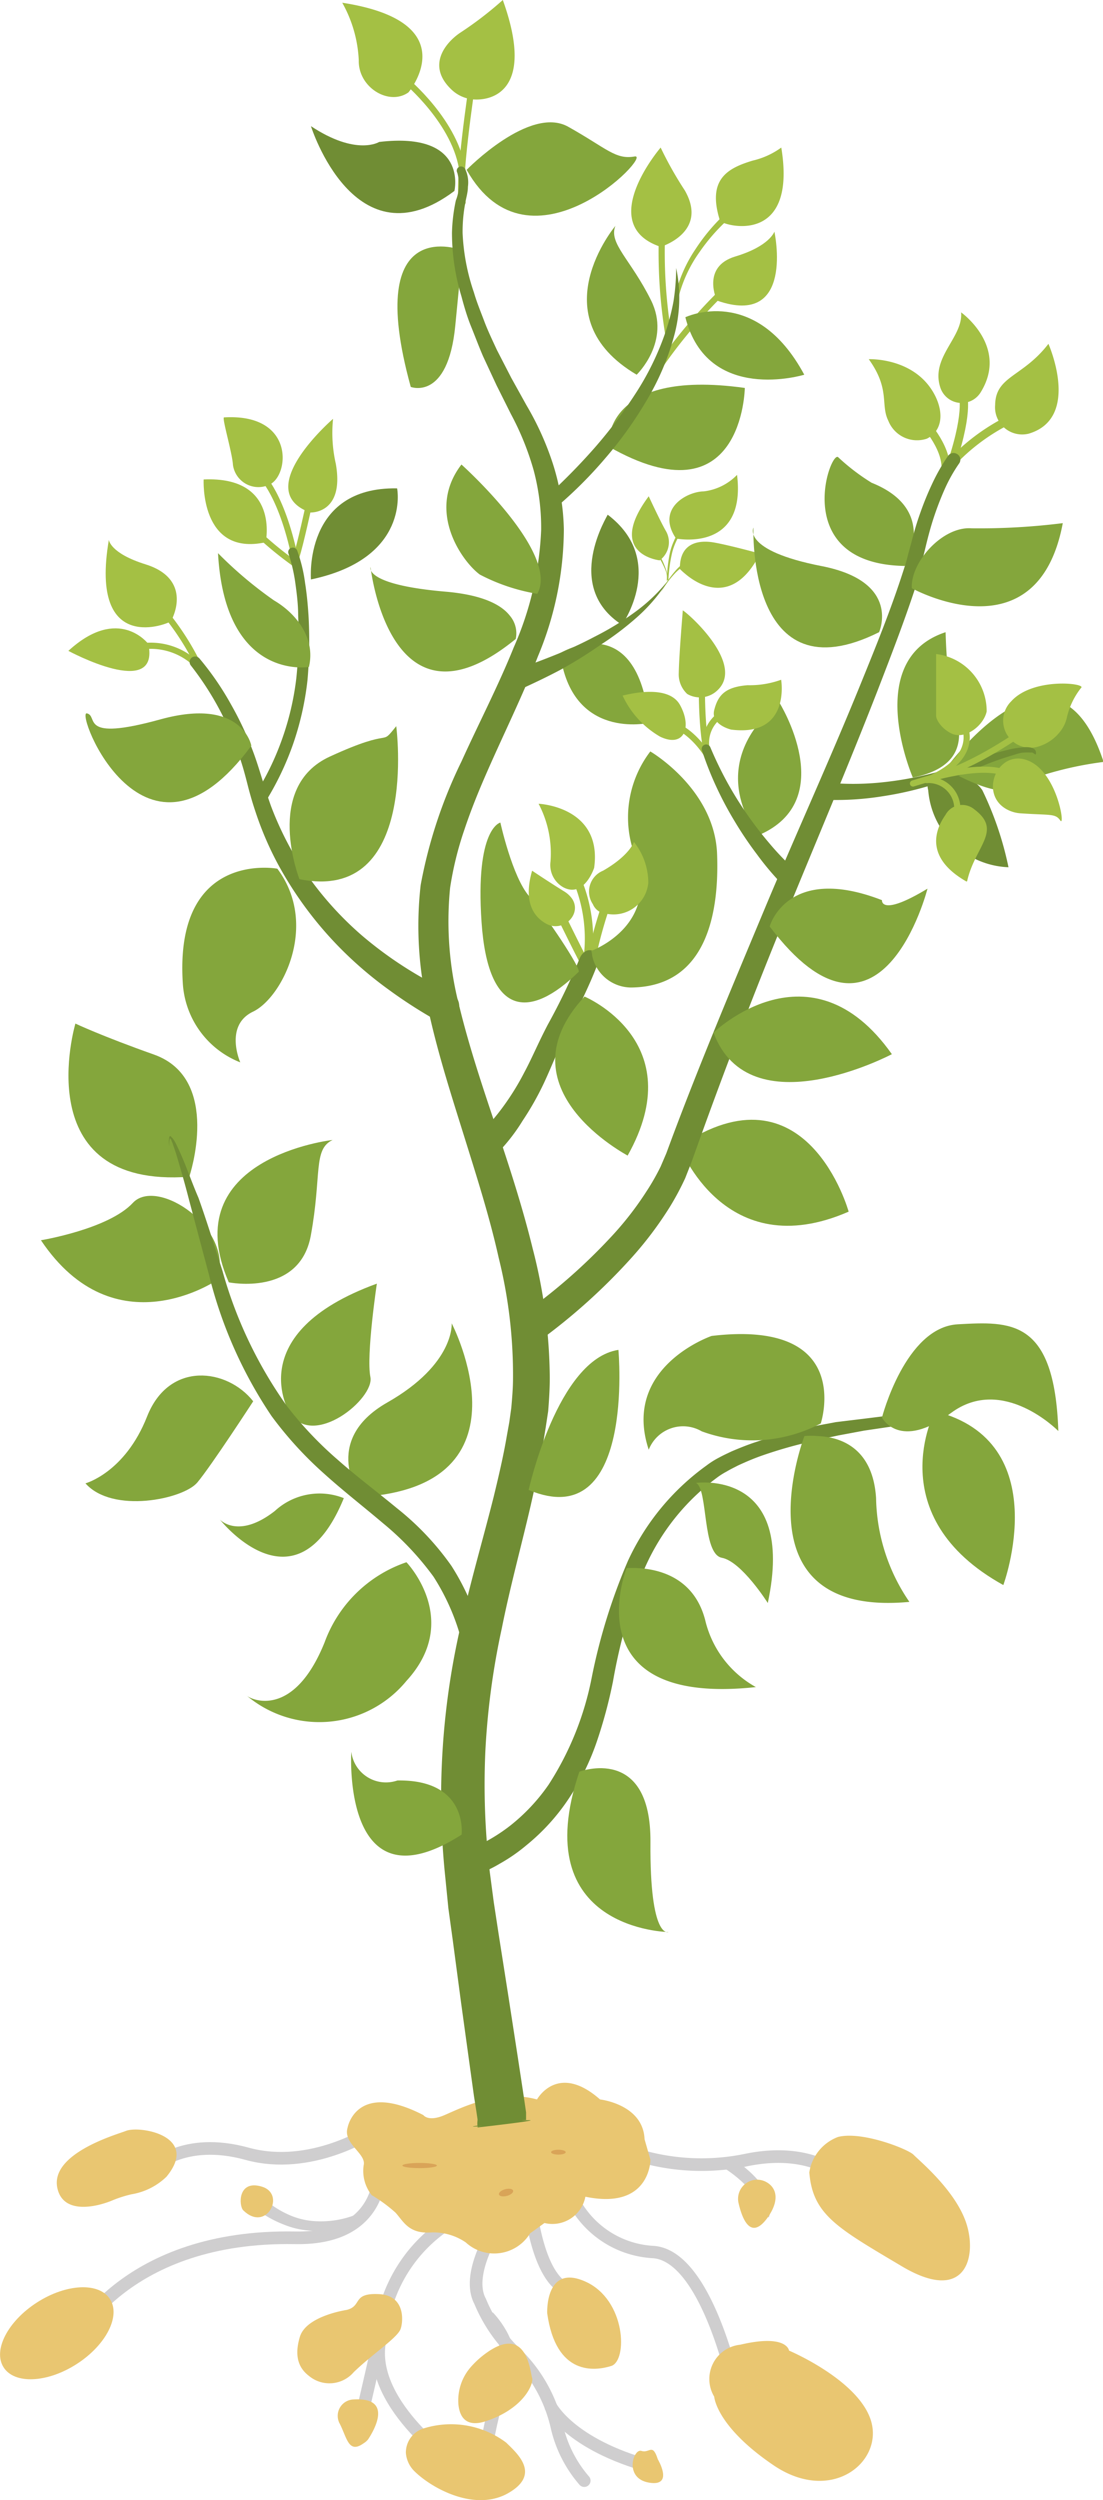 <?xml version="1.0" encoding="UTF-8"?>
<svg xmlns="http://www.w3.org/2000/svg" viewBox="0 0 76.8 174">
  <defs>
    <style>.cls-1,.cls-10,.cls-11,.cls-3,.cls-4,.cls-9{fill:none;}.cls-1,.cls-3,.cls-4{stroke:#cfcecf;}.cls-1,.cls-4{stroke-miterlimit:10;}.cls-1,.cls-3{stroke-width:0.88px;}.cls-2{fill:#cfcecf;}.cls-10,.cls-11,.cls-3,.cls-9{stroke-linecap:round;stroke-linejoin:round;}.cls-4{stroke-width:0.86px;}.cls-5{fill:#e9c671;}.cls-6{fill:#84a63c;}.cls-7{fill:#708d34;}.cls-8{fill:#a4c044;}.cls-10,.cls-11,.cls-9{stroke:#a4c044;}.cls-9{stroke-width:0.58px;}.cls-10{stroke-width:0.43px;}.cls-11{stroke-width:0.41px;}.cls-12{fill:#d9a458;}</style>
  </defs>
  <g id="Слой_2" data-name="Слой 2">
    <g id="Слой_1-2" data-name="Слой 1">
      <path class="cls-1" d="M10.6,150.9s2.14-2.23,6.6-1,8.66-1.55,8.66-1.55"></path>
      <path class="cls-1" d="M5.18,162.82s3.54-7.29,15.37-7.07c6.66.12,5.9-5.42,5.9-5.42"></path>
      <path class="cls-2" d="M25.65,154.27a7.18,7.18,0,0,1-1.91.78,6.39,6.39,0,0,1-2,.21,5.91,5.91,0,0,1-2-.44,7.78,7.78,0,0,1-1.81-1,.45.45,0,0,1,.53-.72v0l0,0a6.52,6.52,0,0,0,1.55,1,5.17,5.17,0,0,0,1.77.48,6.68,6.68,0,0,0,3.64-.73h0a.24.24,0,0,1,.34.11A.25.25,0,0,1,25.65,154.27Z"></path>
      <path class="cls-1" d="M32.16,154.18a10.39,10.39,0,0,0-5.69,8.64"></path>
      <path class="cls-1" d="M26.36,163c-1,4.42-1.22,5.3-1.22,5.3"></path>
      <path class="cls-1" d="M31.15,171.1s-6.75-4.87-4.22-9.51"></path>
      <path class="cls-3" d="M34.26,155.53s-1.78,2.87-.83,4.64a10.66,10.66,0,0,0,2.62,3.76A10.32,10.32,0,0,1,38.8,169a8.69,8.69,0,0,0,1.88,3.65"></path>
      <path class="cls-1" d="M38.32,167.45s1.3,2.67,7,4.22"></path>
      <path class="cls-1" d="M34,161.25s1.89,1.91,1.25,3.68-2.18,7.18-1.25,8.73"></path>
      <path class="cls-1" d="M36.91,153.43s.52,5.64,2.92,6"></path>
      <path class="cls-4" d="M40.2,153.64a6.67,6.67,0,0,0,5.29,3.1c3.78.27,5.7,9.62,5.7,9.62"></path>
      <path class="cls-1" d="M43.3,149.62a15.34,15.34,0,0,0,8.69.71c4.94-1,7,1.55,7,1.55"></path>
      <path class="cls-1" d="M50.68,150.54s3.06,1.86,2.44,3.64"></path>
      <path class="cls-5" d="M24.2,148.09s.58-3.31,5.28-.88c0,0,.33.49,1.47,0s3.75-1.83,6.44-1.09c0,0,1.43-2.61,4.39,0,0,0,3,.33,3.1,2.77l.41,1.43s0,3.51-4.53,2.57a2.34,2.34,0,0,1-2.85,1.83l-1,.72a2.93,2.93,0,0,1-4.48.63,4,4,0,0,0-2.49-.69c-1.49.08-1.85-.77-2.4-1.38a10.52,10.52,0,0,0-1.66-1.22,2.71,2.71,0,0,1-.56-2.07C25.53,149.89,23.87,149.2,24.2,148.09Z"></path>
      <ellipse class="cls-5" cx="3.95" cy="162.4" rx="4.4" ry="2.55" transform="translate(-87.08 27.85) rotate(-32.69)"></ellipse>
      <path class="cls-5" d="M9.16,152.72a8.64,8.64,0,0,0-1.25.39c-1,.44-3.47,1.11-3.91-.79-.57-2.45,4.2-3.78,4.74-4,.95-.41,5.21.32,2.85,3.18A4.56,4.56,0,0,1,9.16,152.72Z"></path>
      <path class="cls-5" d="M24.13,160.77s-2.81.41-3.25,1.87,0,2.24.63,2.72a2.23,2.23,0,0,0,3.12-.26c1.27-1.23,2.95-2.33,3.24-2.95.19-.4.45-2.38-1.47-2.48S25.25,160.5,24.13,160.77Z"></path>
      <path class="cls-5" d="M28.86,172a2,2,0,0,1-.6-1.28A1.76,1.76,0,0,1,29.55,169a6.4,6.4,0,0,1,5.69,1c.81.79,2.51,2.27,0,3.6C32.94,174.77,30.05,173.17,28.86,172Z"></path>
      <path class="cls-5" d="M38.1,161s-.16-3.48,2.67-2.2,2.94,5.51,1.79,5.87S38.71,165.37,38.1,161Z"></path>
      <path class="cls-5" d="M56.35,151.2a3.14,3.14,0,0,1,2-2.47c1.68-.43,4.9.86,5.26,1.24s2.91,2.46,3.67,4.76,0,5.67-4.49,3S56.59,154.15,56.35,151.2Z"></path>
      <path class="cls-5" d="M49.73,166.81a2.4,2.4,0,0,1,1.81-3.62c3.27-.77,3.4.41,3.4.41s4.9,2.07,5.72,4.93-2.79,5.77-6.8,3.05S49.73,166.81,49.73,166.81Z"></path>
      <path class="cls-5" d="M32.82,164.7a3.53,3.53,0,0,0-.9,2.67c.09.82.51,1.62,1.95,1.13,2.67-.9,3.31-2.65,3.18-3s-.33-3.78-3.18-1.74A6.26,6.26,0,0,0,32.82,164.7Z"></path>
      <path class="cls-5" d="M25.63,169.78c.43-.65,1.76-2.94-1-2.78a1.14,1.14,0,0,0-1,1.64l0,0c.53,1,.62,2.18,1.69,1.41A1.18,1.18,0,0,0,25.63,169.78Z"></path>
      <path class="cls-5" d="M45.8,171.16s1.16,1.93-.61,1.63-1.09-2.4-.53-2.21S45.43,170,45.8,171.16Z"></path>
      <path class="cls-5" d="M53.26,151.82a1.33,1.33,0,0,0-1.83,1.54c.25,1.07.85,2.67,2.07.91C54.36,153,54,152.16,53.26,151.82Z"></path>
      <path class="cls-5" d="M16.94,153.84c-.32-.31-.4-2.17,1.3-1.65S18.54,155.41,16.94,153.84Z"></path>
      <path class="cls-6" d="M63.56,54.12S60,45.92,65.84,44a43.73,43.73,0,0,0,.36,4.5C66.44,49.62,68.36,53.15,63.56,54.12Z"></path>
      <path class="cls-7" d="M64.63,55a5.83,5.83,0,0,0,5.59,5.36A22.94,22.94,0,0,0,68.4,55C67.42,53.52,64.16,53.2,64.63,55Z"></path>
      <path class="cls-6" d="M65.84,53.52s7.67-10.72,11-.49a24.39,24.39,0,0,0-4.75,1.09C70.83,54.73,70.46,56.08,65.84,53.52Z"></path>
      <path class="cls-8" d="M65.83,56.72c-.79,1.12-1.36,3,1.42,4.61a.06.06,0,0,0,.09,0c.54-2.43,2.49-3.51.5-5A1.32,1.32,0,0,0,65.83,56.72Z"></path>
      <path class="cls-8" d="M71.57,52.93c-2.09-.83-3.45,2.32-1.47,3.4a2.35,2.35,0,0,0,1,.28c2.09.14,2.38,0,2.73.5S73.63,53.75,71.57,52.93Z"></path>
      <path class="cls-8" d="M72.15,52a3,3,0,0,0,1.6-1,2.41,2.41,0,0,0,.52-1,5.21,5.21,0,0,1,1-2.12c.44-.32-3.33-.77-4.86.93A1.89,1.89,0,0,0,72.15,52Z"></path>
      <path class="cls-8" d="M68.7,49.52a4,4,0,0,0-3.52-4s0,3.77,0,4.3c0,.3.42.93,1.09,1.24C67.2,51.49,68.48,50.52,68.7,49.52Z"></path>
      <path class="cls-8" d="M73,23.93s2.29,5.15-1.36,6.25a1.89,1.89,0,0,1-2.35-2C69.32,26.16,71.22,26.25,73,23.93Z"></path>
      <path class="cls-8" d="M66.92,21.74s3.34,2.37,1.36,5.57a1.56,1.56,0,0,1-2.78-.26s0,0,0,0C64.72,24.89,67.07,23.51,66.92,21.74Z"></path>
      <path class="cls-8" d="M60.49,25s3.29-.15,4.64,2.58c.6,1.23.45,2.43-.59,2.95a2.15,2.15,0,0,1-2.69-1.25C61.29,28.15,62,27.1,60.49,25Z"></path>
      <path class="cls-8" d="M18.5,37.74s1-4.61-4.32-4.37C14.18,33.37,13.9,38.75,18.5,37.74Z"></path>
      <path class="cls-8" d="M23.19,29.15s-5.79,5-1.59,6.52c0,0,2.41.13,1.78-3.4A9.68,9.68,0,0,1,23.19,29.15Z"></path>
      <path class="cls-8" d="M15.6,29.05c-.17,0,.57,2.45.62,3.31a1.79,1.79,0,0,0,2.6,1.34C20.16,33,20.5,28.76,15.6,29.05Z"></path>
      <path class="cls-8" d="M47.07,37.48s4.91,1,4.25-4.43A3.86,3.86,0,0,1,49,34.2C47.86,34.21,45.65,35.38,47.07,37.48Z"></path>
      <path class="cls-8" d="M47.34,39.6a4.1,4.1,0,0,0,.36.33c.9.77,3.35,2.31,5.22-1.4,0,0-2.07-.57-3.19-.77S47.31,37.8,47.34,39.6Z"></path>
      <path class="cls-8" d="M45.93,39s-3.78-.4-.76-4.46c0,0,.78,1.69,1.18,2.39A1.56,1.56,0,0,1,45.93,39Z"></path>
      <path class="cls-9" d="M66.21,32.25a14.05,14.05,0,0,1,4-3"></path>
      <path class="cls-9" d="M67,27.36s.55,1-.74,4.89"></path>
      <path class="cls-9" d="M64.17,29.22s1.81,1.84,1.67,3.5"></path>
      <path class="cls-10" d="M32.21,12c-.39-3.45-4-6.43-4-6.43"></path>
      <path class="cls-10" d="M32.88,5.82s-1.11,7.3-.67,8.26"></path>
      <path class="cls-10" d="M46.56,23.43a35.37,35.37,0,0,1-.46-7.31"></path>
      <path class="cls-8" d="M51,15a13.2,13.2,0,0,0-2.29,2.54,9.41,9.41,0,0,0-1.45,3.09.13.13,0,0,1-.15.1.14.14,0,0,1-.1-.16,9.76,9.76,0,0,1,1.41-3.22,13.37,13.37,0,0,1,2.3-2.68A.22.22,0,1,1,51,15h0Z"></path>
      <path class="cls-10" d="M50.49,20.12a35.51,35.51,0,0,0-4.44,5.19"></path>
      <path class="cls-7" d="M31.64,13.29s1-4.15-5.24-3.41c0,0-1.58,1-4.75-1.1C21.65,8.78,24.7,18.52,31.64,13.29Z"></path>
      <path class="cls-6" d="M32.49,11.82s4.39-4.5,7.07-3,3.29,2.31,4.63,2.07S36.88,19.62,32.49,11.82Z"></path>
      <path class="cls-6" d="M32.21,17.43s-7-2.8-3.61,9.5c0,0,2.59,1,3.1-4.26Z"></path>
      <path class="cls-6" d="M42.85,15.72s-5.33,6.34,1.48,10.36c0,0,2.42-2.32,1-5.18S42.36,16.94,42.85,15.72Z"></path>
      <path class="cls-6" d="M47.72,22.08s4.87-2.34,8.28,4C56,26.08,49.25,28.15,47.72,22.08Z"></path>
      <path class="cls-6" d="M42.36,31.07s-.49-5.46,9.5-4.07C51.86,27,51.74,36.43,42.36,31.07Z"></path>
      <path class="cls-7" d="M21.65,40.33s-.53-6.46,6-6.34C27.66,34,28.6,38.87,21.65,40.33Z"></path>
      <path class="cls-6" d="M35.91,44.47a1.89,1.89,0,0,0-.42-1.63c-.56-.71-1.8-1.43-4.46-1.66-5.72-.49-5.23-1.71-5.23-1.71S27.14,51.65,35.91,44.47Z"></path>
      <path class="cls-7" d="M43.31,43.49s3.18-4.5-1-7.67C42.36,35.82,39.14,40.81,43.31,43.49Z"></path>
      <path class="cls-6" d="M39,45.46s5.36-3.31,6.21,4.85C45.16,50.31,39.8,51.56,39,45.46Z"></path>
      <path class="cls-6" d="M52.8,58.14s-4-4.73,1.46-9.25C54.26,48.89,58.53,55.71,52.8,58.14Z"></path>
      <path class="cls-6" d="M61.21,44s1.58-3.51-4-4.6-4.75-2.68-4.75-2.68S52,48.6,61.21,44Z"></path>
      <path class="cls-6" d="M63,39.39s2.44-3.89-2.31-5.79a14.58,14.58,0,0,1-2.32-1.77C57.83,31.23,54.91,39.26,63,39.39Z"></path>
      <path class="cls-6" d="M59.09,84.33s-2.92-10.55-11.77-4.55C47.32,79.78,50.43,88.11,59.09,84.33Z"></path>
      <path class="cls-7" d="M32.36,11.71A2.13,2.13,0,0,1,32.58,13c0,.39-.12.75-.18,1.11a10.69,10.69,0,0,0-.19,2.11A14.68,14.68,0,0,0,33,20.36c.2.69.48,1.36.72,2s.57,1.33.88,2l1,1.94,1.06,1.91a20.32,20.32,0,0,1,1.85,4.11,16,16,0,0,1,.75,4.51,23.08,23.08,0,0,1-1.8,8.84c-1.08,2.78-2.39,5.41-3.55,8.06-.58,1.32-1.12,2.65-1.57,4a23.13,23.13,0,0,0-1,4.06A23.54,23.54,0,0,0,32,70.11c.68,2.78,1.6,5.53,2.53,8.3S36.38,84,37.09,86.9a36.66,36.66,0,0,1,1.19,9c0,.77-.05,1.54-.11,2.31L38,99.33l-.18,1.11c-.23,1.48-.55,2.94-.88,4.39-.67,2.88-1.44,5.69-2,8.5a52.66,52.66,0,0,0-1.14,8.44,51.42,51.42,0,0,0,.3,8.5l.28,2.12.33,2.16.68,4.33.67,4.34.33,2.17.16,1.08.08.55,0,.27,0,.14v.12c-1.52.13,3.39-.26-3.37.52a1.7,1.7,0,1,1,3.36-.56c-6.76.81-1.86.36-3.37.48v-.22l0-.27-.08-.54L33,145.88l-.3-2.17-.6-4.35L31.52,135l-.3-2.18L31,130.61a53.15,53.15,0,0,1,1.18-17.9c.66-2.91,1.49-5.73,2.19-8.52.34-1.4.67-2.8.91-4.2l.18-1,.14-1c.06-.69.12-1.38.12-2.08a33.78,33.78,0,0,0-1-8.38c-.62-2.79-1.5-5.55-2.37-8.34s-1.78-5.6-2.44-8.52a25.26,25.26,0,0,1-.62-9.07A33.29,33.29,0,0,1,32.13,53c1.22-2.69,2.57-5.28,3.64-7.94a22.5,22.5,0,0,0,1.91-8.18,15.61,15.61,0,0,0-.52-4.14,19.5,19.5,0,0,0-1.59-3.93l-1-2-.93-2c-.29-.67-.55-1.37-.83-2.06s-.49-1.4-.68-2.12a15.33,15.33,0,0,1-.66-4.43,12,12,0,0,1,.27-2.25,3,3,0,0,0,.1-1.93h0a.29.29,0,0,1,.12-.4.31.31,0,0,1,.41.12Z"></path>
      <path class="cls-7" d="M38.13,34.5a42.85,42.85,0,0,0,3.27-3.33,32.87,32.87,0,0,0,2.82-3.73,19.19,19.19,0,0,0,2.06-4.16A15.55,15.55,0,0,0,46.89,21a15.21,15.21,0,0,0,.19-2.35,10,10,0,0,1-.16,4.79A17.74,17.74,0,0,1,45,27.91a27.26,27.26,0,0,1-2.81,3.93,29.76,29.76,0,0,1-3.41,3.42.51.51,0,0,1-.71-.06.5.5,0,0,1,0-.69Z"></path>
      <path class="cls-7" d="M35.49,46.72c1-.3,2-.67,3-1.07a28.9,28.9,0,0,0,2.94-1.35,20.1,20.1,0,0,0,2.77-1.69,11.93,11.93,0,0,0,2.35-2.25,11.88,11.88,0,0,1-2.12,2.53,20.7,20.7,0,0,1-2.63,2A30.69,30.69,0,0,1,39,46.63c-1,.53-2,1-3,1.45a.72.72,0,1,1-.56-1.33l.08,0Z"></path>
      <path class="cls-10" d="M13.73,46.13a18.35,18.35,0,0,0-2.64-3.93"></path>
      <path class="cls-10" d="M8.93,45.22a4.57,4.57,0,0,1,4.91,1.18"></path>
      <path id="_4" data-name="4" class="cls-7" d="M13.88,45.82A20.1,20.1,0,0,1,16.07,49a22.91,22.91,0,0,1,1.63,3.52c.22.61.41,1.24.6,1.85s.37,1.18.58,1.76a22.82,22.82,0,0,0,1.59,3.35,23.19,23.19,0,0,0,4.73,5.63,27.15,27.15,0,0,0,6.16,3.95l0,0a1.08,1.08,0,0,1-.93,1.95l-.06,0a33.05,33.05,0,0,1-3.32-2.14,26.81,26.81,0,0,1-3-2.52,25.82,25.82,0,0,1-4.71-6.23,22.7,22.7,0,0,1-1.54-3.59c-.21-.62-.39-1.24-.55-1.87s-.31-1.2-.51-1.8a20.73,20.73,0,0,0-3.45-6.54l0,0a.39.39,0,0,1,.06-.55A.4.4,0,0,1,13.88,45.82Z"></path>
      <path class="cls-9" d="M42.36,62.53a31.22,31.22,0,0,0-1.28,4.66"></path>
      <path class="cls-9" d="M40,60.82a10.57,10.57,0,0,1,.75,6.84"></path>
      <path class="cls-9" d="M39,63.61s1.72,3.52,1.92,3.78"></path>
      <path class="cls-10" d="M21.54,35s-.65,3-.91,3.75"></path>
      <path class="cls-10" d="M18.15,33.05s1.55,1.39,2.48,6.25"></path>
      <path class="cls-11" d="M17.62,36.81a24.53,24.53,0,0,0,3,2.49"></path>
      <path class="cls-7" d="M17.72,55.37a19.07,19.07,0,0,0,1.91-3.9,19.37,19.37,0,0,0,1-4.25,29.26,29.26,0,0,0,.13-4.4c0-.73-.09-1.47-.19-2.19a11.39,11.39,0,0,0-.48-2.09v0a.31.31,0,0,1,.19-.41.33.33,0,0,1,.41.18,10.4,10.4,0,0,1,.55,2.25c.12.75.19,1.5.24,2.26a31,31,0,0,1-.07,4.52,20.51,20.51,0,0,1-1,4.44,20.32,20.32,0,0,1-2,4.14.45.45,0,0,1-.63.13.44.44,0,0,1-.14-.62h0Z"></path>
      <g id="_2" data-name="2">
        <path class="cls-7" d="M33.13,79.18A15.53,15.53,0,0,0,35.05,77a17.86,17.86,0,0,0,1.45-2.35c.54-1,1-2.12,1.66-3.37a44.63,44.63,0,0,0,2.19-4.55s0,0,0,0c.13-.35.47-.68.84-.58s.63.36.48.77c-.53,1.52-1.58,3.55-2.22,4.9s-1.09,2.53-1.61,3.63A20.35,20.35,0,0,1,36.39,78a12.71,12.71,0,0,1-2,2.5.9.9,0,0,1-1.26,0,.88.88,0,0,1,0-1.25l0,0Z"></path>
      </g>
      <path class="cls-7" d="M36.22,91.59a39.35,39.35,0,0,0,6.26-5.43A22.19,22.19,0,0,0,45,82.94a15.89,15.89,0,0,0,1-1.75l.39-.91.37-1c2-5.35,4.22-10.61,6.42-15.88S57.73,53,59.89,47.69c1.07-2.63,2.15-5.28,3-7.94.11-.34.22-.67.3-1s.18-.66.27-1c.18-.71.38-1.4.63-2.09a21,21,0,0,1,.82-2,13.18,13.18,0,0,1,1.11-1.94.46.46,0,0,1,.65-.1.45.45,0,0,1,.11.64v0a10.85,10.85,0,0,0-1,1.78c-.28.63-.53,1.28-.75,1.94s-.4,1.34-.56,2c-.08.33-.16.68-.25,1A10.93,10.93,0,0,1,64,40.08c-.87,2.75-1.9,5.4-2.93,8.07C59,53.46,56.75,58.74,54.6,64s-4.2,10.59-6.11,15.93l-.36,1L47.71,82a19.07,19.07,0,0,1-1.07,2A25.25,25.25,0,0,1,44,87.51a41.43,41.43,0,0,1-6.53,5.87,1.1,1.1,0,0,1-1.52-.24,1.08,1.08,0,0,1,.24-1.51h0Z"></path>
      <path class="cls-7" d="M57.59,54.47a19.19,19.19,0,0,0,3.63,0,23.44,23.44,0,0,0,3.62-.63c1.2-.29,2.34-.73,3.55-1.13a18.77,18.77,0,0,1,1.81-.53,6.08,6.08,0,0,1,1-.16,1.74,1.74,0,0,1,.51,0,.62.62,0,0,1,.29.11.32.32,0,0,1,.11.39,0,0,0,0,1,0,0h0l-.22-.14,0,0a.46.46,0,0,0-.15,0,2.13,2.13,0,0,0-.43,0c-.29,0-.59.13-.88.21-.59.18-1.18.38-1.75.61-1.15.46-2.31,1-3.52,1.35a23.52,23.52,0,0,1-3.71.87,20.32,20.32,0,0,1-3.85.25.58.58,0,0,1-.55-.59.57.57,0,0,1,.6-.55h.06Z"></path>
      <path class="cls-7" d="M32.23,128.81a5.41,5.41,0,0,0,.83-.28c.29-.12.58-.26.86-.41a12.08,12.08,0,0,0,1.61-1.06,13.16,13.16,0,0,0,2.67-2.85,21.16,21.16,0,0,0,3-7.45,40.49,40.49,0,0,1,2.52-8.12A16.86,16.86,0,0,1,49.19,102l0,0a5.88,5.88,0,0,1,.87-.55c.29-.16.58-.29.87-.43.59-.25,1.18-.49,1.78-.68a33.82,33.82,0,0,1,3.64-1c.61-.14,1.23-.24,1.84-.36L60,98.76l1.86-.23,1.86-.19a.37.37,0,0,1,.08.73h0L62,99.3l-1.83.27-1.82.34c-.59.13-1.2.24-1.79.4a31.55,31.55,0,0,0-3.51,1c-.57.2-1.13.44-1.67.69-.27.14-.54.27-.79.42a5.18,5.18,0,0,0-.69.44l0,0a15.62,15.62,0,0,0-5,6.26,40.88,40.88,0,0,0-2.22,7.91,33.4,33.4,0,0,1-1.11,4.14,17.31,17.31,0,0,1-1.92,3.94,14.56,14.56,0,0,1-3,3.32,11.93,11.93,0,0,1-1.85,1.28,9.78,9.78,0,0,1-1,.52c-.17.08-.36.15-.54.22a6.26,6.26,0,0,1-.61.2,1,1,0,0,1-1.19-.7,1,1,0,0,1,.7-1.19h0Z"></path>
      <path class="cls-6" d="M19.31,60.46s-7.19-1.34-6.58,8a6.32,6.32,0,0,0,4,5.48s-1.14-2.56.89-3.53S22.23,64.36,19.31,60.46Z"></path>
      <path class="cls-6" d="M49.68,71.87s6.74-6.54,12.42,1.5C62.1,73.37,52.19,78.61,49.68,71.87Z"></path>
      <path class="cls-6" d="M40.7,69.36s7.47,3.12,3,11.07C43.75,80.43,34.73,75.79,40.7,69.36Z"></path>
      <path class="cls-6" d="M36.81,103.7s2-9.1,6.25-9.75C43.06,94,44.24,106.82,36.81,103.7Z"></path>
      <path class="cls-6" d="M32.14,127.69s.48-3.85-4.47-3.77a2.43,2.43,0,0,1-3.21-2S23.77,133.05,32.14,127.69Z"></path>
      <path class="cls-6" d="M61.41,98.66s1.62-6.29,5.28-6.49,6.74-.41,7,7.43c0,0-3.86-3.94-7.47-1.26S61.41,98.66,61.41,98.66Z"></path>
      <path class="cls-6" d="M65.1,98.22s-3.89,7.31,4.76,12.1C69.86,110.32,73.55,100.33,65.1,98.22Z"></path>
      <path class="cls-6" d="M63.32,111.49A13.14,13.14,0,0,1,61,104.27c-.23-3.66-2.68-4.27-4.06-4.32a4.72,4.72,0,0,0-.93,0S51.14,112.63,63.32,111.49Z"></path>
      <path class="cls-6" d="M57.15,99.07s2.39-7.27-7.6-6.09c0,0-6.29,2.15-4.38,7.92a2.57,2.57,0,0,1,3.69-1.28A10.22,10.22,0,0,0,57.15,99.07Z"></path>
      <path class="cls-6" d="M48.46,103.21s7-1,5,8.36c0,0-1.82-2.89-3.2-3.15S49.31,103.62,48.46,103.21Z"></path>
      <path class="cls-6" d="M43.63,109.14s-3.82,9.66,9,8.28a7.23,7.23,0,0,1-3.53-4.67C48.21,109.34,45.09,109.06,43.63,109.14Z"></path>
      <path class="cls-6" d="M40.34,123.31s5-1.91,4.95,4.91,1.26,6.25,1.26,6.25S36.6,134.35,40.34,123.31Z"></path>
      <path class="cls-6" d="M40.29,67.64c.2-.2-2.28-3.93-3.45-5.27s-2-5.12-2-5.12-1.76.37-1.31,6.94S36.86,71,40.29,67.64Z"></path>
      <path class="cls-6" d="M53.59,64.48s1.21-4.39,7.82-1.83c0,0-.14,1.2,3.17-.8C64.58,61.85,61.31,74.71,53.59,64.48Z"></path>
      <path class="cls-6" d="M41.17,66.18s4.73-1.7,3.11-6.45a7.57,7.57,0,0,1,1-7.43s4.48,2.6,4.65,7.14c.15,4-.67,9.25-6,9.29a2.79,2.79,0,0,1-2.7-2.22C41.23,66.4,41.2,66.29,41.17,66.18Z"></path>
      <path class="cls-6" d="M63.49,40.94S72.24,45.8,74,36.41a46.68,46.68,0,0,1-6.34.36C65.62,36.61,63.38,39.15,63.49,40.94Z"></path>
      <path class="cls-6" d="M32.13,32.33s6.87,6.15,5.28,9a13.3,13.3,0,0,1-4-1.34C32.18,39.09,29.65,35.56,32.13,32.33Z"></path>
      <path class="cls-6" d="M27.59,50.54s1.63,12.35-6.74,10.65c0,0-2.52-6.4,2.11-8.53S26.37,52.06,27.59,50.54Z"></path>
      <path class="cls-6" d="M21.51,46.42s-5.84,1-6.33-7.92a28,28,0,0,0,3.9,3.29C20.54,42.64,22,44.35,21.51,46.42Z"></path>
      <path class="cls-6" d="M17.5,51.9s-.61-3.41-6.34-1.83-4.26-.23-5.11-.42S10.07,62,17.5,51.9Z"></path>
      <path class="cls-6" d="M5.25,71.24S1.83,82.75,13.18,81.9c0,0,2.3-6.8-2.45-8.5C7.06,72.1,5.25,71.24,5.25,71.24Z"></path>
      <path class="cls-6" d="M23.16,79.34s-11,1.22-7.23,9.91c0,0,4.93,1,5.71-3.25S21.78,80,23.16,79.34Z"></path>
      <path class="cls-6" d="M15.13,89.08S8,94,2.85,86.32c0,0,4.7-.77,6.4-2.6S16.35,85.51,15.13,89.08Z"></path>
      <path class="cls-6" d="M20.17,98.34s-3.43-5.54,6.07-9c0,0-.75,5-.45,6.5S21.81,100.86,20.17,98.34Z"></path>
      <path class="cls-6" d="M17.63,97.53s-2.91,4.48-3.89,5.65-5.91,2.19-7.79.06c0,0,2.75-.74,4.29-4.65S15.84,95.25,17.63,97.53Z"></path>
      <path class="cls-6" d="M25.1,104.19s-2.84-3.9,1.87-6.58,4.48-5.51,4.48-5.51S37.37,103.46,25.1,104.19Z"></path>
      <path class="cls-6" d="M23.94,104.27a4.59,4.59,0,0,0-4.8.89c-2.56,2-3.83.6-3.83.6S20.59,112.47,23.94,104.27Z"></path>
      <path class="cls-6" d="M28.3,108.73a9.23,9.23,0,0,0-5.7,5.58c-2.16,5.35-5.13,4-5.45,3.68a7.85,7.85,0,0,0,11.15-1C32.19,112.75,28.3,108.73,28.3,108.73Z"></path>
      <path class="cls-7" d="M11.79,79.81a1.69,1.69,0,0,1,0-.68c0-.06.12-.07.14,0s0,0,.07.07l.11.15a2.69,2.69,0,0,1,.16.29c.2.41.38.82.55,1.23.34.83.64,1.67,1,2.5.6,1.68,1.12,3.38,1.67,5.08a30.19,30.19,0,0,0,4.48,9.4,25.46,25.46,0,0,0,3.57,3.77c1.31,1.16,2.72,2.21,4.11,3.36a19.23,19.23,0,0,1,3.78,4A16.65,16.65,0,0,1,33.58,114a.71.71,0,0,1-.49.9.73.73,0,0,1-.91-.49v-.06a15.56,15.56,0,0,0-2-4.62A20.24,20.24,0,0,0,26.65,106c-1.33-1.13-2.75-2.23-4.09-3.44a26,26,0,0,1-3.65-4,30.77,30.77,0,0,1-4.37-9.88l-1.37-5.14c-.22-.86-.46-1.72-.71-2.57-.12-.42-.25-.85-.4-1.26a1.66,1.66,0,0,0-.12-.31c0-.09-.14-.21-.11-.19A1.83,1.83,0,0,0,11.79,79.81Z"></path>
      <path class="cls-8" d="M54.39,47.31s.69,4-3.48,3.47c0,0-1.44-.33-1.18-1.36s.76-1.61,2.33-1.73A6.44,6.44,0,0,0,54.39,47.31Z"></path>
      <path class="cls-8" d="M47.26,46.84a1.87,1.87,0,0,0,.59,1.46A1.76,1.76,0,0,0,50,48c1.82-1.81-2-5.25-2.46-5.52C47.55,42.48,47.29,45.42,47.26,46.84Z"></path>
      <path class="cls-8" d="M43.35,48.41c.1,0,3.14-.9,4,.66s.27,3-1.39,2.2A6.42,6.42,0,0,1,43.35,48.41Z"></path>
      <path class="cls-8" d="M42.21,63.59a2.43,2.43,0,0,0,2.93-2.15,4.58,4.58,0,0,0-1-2.84s-.3.94-2.15,2a1.57,1.57,0,0,0-.71,2.33A1.07,1.07,0,0,0,42.21,63.59Z"></path>
      <path class="cls-8" d="M37.5,55.94s4.46.19,3.87,4.46c0,0-.68,2.1-2.12,1.37a1.78,1.78,0,0,1-.92-1.8A7.4,7.4,0,0,0,37.5,55.94Z"></path>
      <path class="cls-8" d="M38.05,64.3c-.85-.46-1.64-1.47-1-3.7,0,0,1.16.78,2.26,1.46a1.83,1.83,0,0,1,.53.5C40.54,63.64,39.2,64.92,38.05,64.3Z"></path>
      <path class="cls-8" d="M10.33,44.82s-2.06-2.74-5.57.48C4.76,45.3,11.15,48.75,10.33,44.82Z"></path>
      <path class="cls-8" d="M11.91,43.23c-.06.13-5.73,2.55-4.33-5.66,0,0,.06.93,2.56,1.71S12.59,41.9,11.91,43.23Z"></path>
      <path class="cls-8" d="M53.92,16.12s1.46,6.72-4,4.8c0,0-1.12-2.35,1.28-3.07S53.92,16.12,53.92,16.12Z"></path>
      <path class="cls-8" d="M50.13,15.36c.09.3,5.42,1.92,4.27-5.09a5.52,5.52,0,0,1-2,.91C50.65,11.71,49.22,12.48,50.13,15.36Z"></path>
      <path class="cls-8" d="M46,10.27s-4.61,5.37,0,6.91c0,0,3.36-1,1.68-3.93A25.31,25.31,0,0,1,46,10.27Z"></path>
      <path class="cls-8" d="M32.86,6.91c1.19.14,4.5-.38,2.15-6.91a25,25,0,0,1-3,2.3c-1,.69-2.3,2.26-.61,3.9A2.5,2.5,0,0,0,32.86,6.91Z"></path>
      <path class="cls-8" d="M28.44,6.43S32.56,1.54,23.83.19a9,9,0,0,1,1.15,4C24.93,6.09,27.09,7.39,28.44,6.43Z"></path>
      <path class="cls-10" d="M67,50.2s1.59,2.36-2.44,4.09"></path>
      <path class="cls-10" d="M70.65,54.29s-.71-1.77-7.08.24"></path>
      <path class="cls-10" d="M71.32,50.84S67.83,53.36,65.18,54"></path>
      <path class="cls-10" d="M66.64,56.55a2,2,0,0,0-2.13-2.26"></path>
      <path class="cls-8" d="M48.5,39.12a1.38,1.38,0,0,0-.77.21,3.17,3.17,0,0,0-.69.53A6.83,6.83,0,0,0,46,41.28a6.8,6.8,0,0,1,1-1.52,3.37,3.37,0,0,1,.68-.62,1.59,1.59,0,0,1,.93-.3.14.14,0,0,1,.14.14.14.14,0,0,1-.15.14h0Z"></path>
      <path class="cls-8" d="M46.43,40.41a10.8,10.8,0,0,1,.2-1.87,4.14,4.14,0,0,1,.3-.9,1.26,1.26,0,0,1,.66-.72.08.08,0,0,1,.09,0,.06.06,0,0,1,0,.09h0a1.28,1.28,0,0,0-.58.63,4.28,4.28,0,0,0-.31.87,10.55,10.55,0,0,0-.25,1.85s0,0,0,0S46.43,40.42,46.43,40.41Z"></path>
      <path class="cls-8" d="M45.92,38.64a5,5,0,0,1,.42.91,1.64,1.64,0,0,1,.08,1s0,0,0,0v0a1.56,1.56,0,0,0-.12-.95,6.67,6.67,0,0,0-.46-.88.07.07,0,0,1,0-.1.08.08,0,0,1,.1,0Z"></path>
      <path class="cls-10" d="M49.33,52.58a2.35,2.35,0,0,1,1-2.92"></path>
      <path class="cls-10" d="M49.7,53.52c-.9-.89-.84-5.84-.82-5.93"></path>
      <path class="cls-10" d="M46.85,50.42s2,.57,3.28,3.87"></path>
      <path class="cls-7" d="M54.51,61.6a19.73,19.73,0,0,1-1.8-2.13,25.28,25.28,0,0,1-1.54-2.28,24.37,24.37,0,0,1-1.29-2.42,23.05,23.05,0,0,1-1-2.53.31.31,0,0,1,.58-.23h0a26.24,26.24,0,0,0,1.15,2.39,25.77,25.77,0,0,0,3,4.34,18.69,18.69,0,0,0,1.8,1.86l0,0a.67.67,0,1,1-.88,1Z"></path>
      <ellipse class="cls-12" cx="29.22" cy="150.72" rx="1.2" ry="0.18"></ellipse>
      <ellipse class="cls-12" cx="35.24" cy="152.6" rx="0.51" ry="0.24" transform="translate(-38.71 14.54) rotate(-15.17)"></ellipse>
      <ellipse class="cls-12" cx="38.88" cy="149.79" rx="0.51" ry="0.17"></ellipse>
    </g>
  </g>
</svg>
